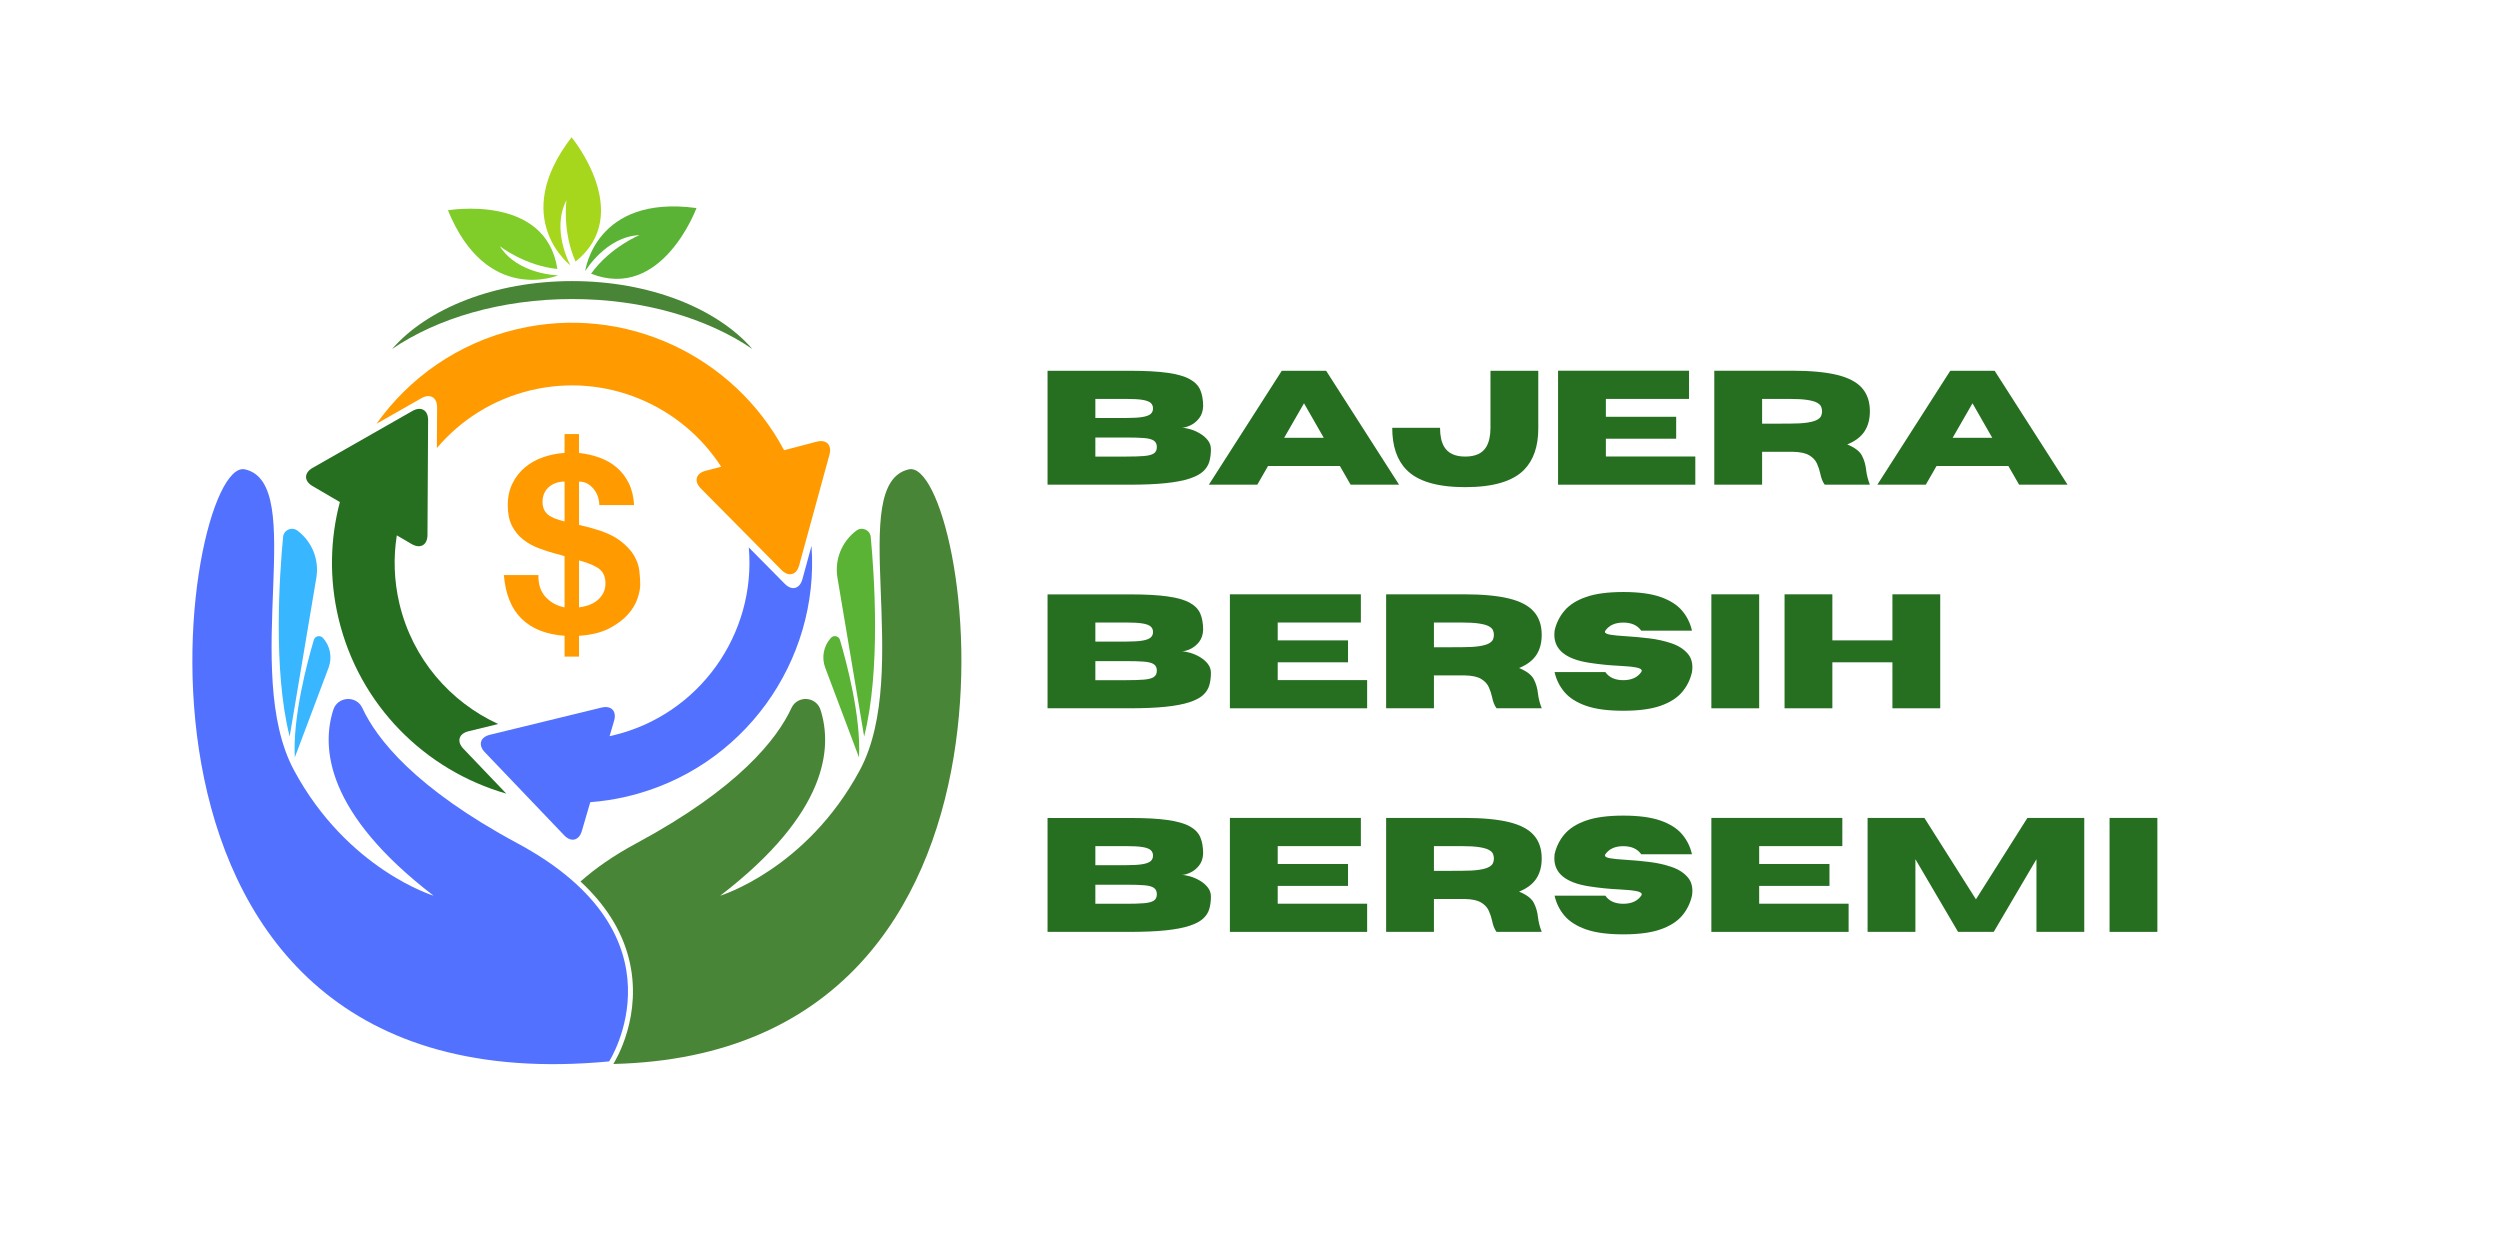 <svg xmlns="http://www.w3.org/2000/svg" xmlns:xlink="http://www.w3.org/1999/xlink" width="3780" zoomAndPan="magnify" viewBox="0 0 2835 1417.5" height="1890" preserveAspectRatio="xMidYMid meet" version="1.2"><defs><clipPath id="a245d29e1d"><path d="M 616 155.656 L 682 155.656 L 682 301 L 616 301 Z M 616 155.656 "/></clipPath><clipPath id="01909375bc"><path d="M 444.586 318 L 853.191 318 L 853.191 395.766 L 444.586 395.766 Z M 444.586 318 "/></clipPath><clipPath id="8ab59ed1ab"><path d="M 426 365 L 942 365 L 942 652 L 426 652 Z M 426 365 "/></clipPath><clipPath id="b3b945f443"><path d="M 318.711 436.547 L 895.34 300.121 L 1029.18 865.82 L 452.551 1002.242 Z M 318.711 436.547 "/></clipPath><clipPath id="c87dcd5c15"><path d="M 318.711 436.547 L 895.34 300.121 L 1029.18 865.82 L 452.551 1002.242 Z M 318.711 436.547 "/></clipPath><clipPath id="84c64cd11d"><path d="M 347 463 L 575 463 L 575 900 L 347 900 Z M 347 463 "/></clipPath><clipPath id="d7048b01c4"><path d="M 318.711 436.547 L 895.34 300.121 L 1029.18 865.82 L 452.551 1002.242 Z M 318.711 436.547 "/></clipPath><clipPath id="87ea401f30"><path d="M 318.711 436.547 L 895.34 300.121 L 1029.18 865.82 L 452.551 1002.242 Z M 318.711 436.547 "/></clipPath><clipPath id="c5c657b8a2"><path d="M 545 619 L 921 619 L 921 953 L 545 953 Z M 545 619 "/></clipPath><clipPath id="3215ce69bd"><path d="M 318.711 436.547 L 895.34 300.121 L 1029.18 865.82 L 452.551 1002.242 Z M 318.711 436.547 "/></clipPath><clipPath id="32e83348b2"><path d="M 318.711 436.547 L 895.34 300.121 L 1029.18 865.82 L 452.551 1002.242 Z M 318.711 436.547 "/></clipPath><clipPath id="93411d2b64"><path d="M 571 492.352 L 727 492.352 L 727 745 L 571 745 Z M 571 492.352 "/></clipPath></defs><g id="d7a11aa3a3"><path style=" stroke:none;fill-rule:nonzero;fill:#80cc28;fill-opacity:1;" d="M 632.914 312.23 C 632.914 312.23 587.297 311.574 566.773 279.195 C 566.773 279.195 595.09 301.293 632.066 305.02 C 618.949 219.336 507.98 238.48 507.98 238.48 C 552.074 346.188 632.914 312.23 632.914 312.23 "/><g clip-rule="nonzero" clip-path="url(#a245d29e1d)"><path style=" stroke:none;fill-rule:nonzero;fill:#a6d71c;fill-opacity:1;" d="M 646.906 300.992 C 646.906 300.992 624.668 261.062 642.375 227.059 C 642.375 227.059 637.445 262.691 652.711 296.648 C 720.18 242.418 648.156 155.664 648.156 155.664 C 577.148 247.793 646.906 300.992 646.906 300.992 "/></g><path style=" stroke:none;fill-rule:nonzero;fill:#5ab334;fill-opacity:1;" d="M 663.617 307.52 C 663.617 307.52 686.992 268.25 725.223 266.617 C 725.223 266.617 691.977 280.156 670.27 310.387 C 750.852 341.84 789.793 235.938 789.793 235.938 C 674.695 220.363 663.617 307.52 663.617 307.52 "/><g clip-rule="nonzero" clip-path="url(#01909375bc)"><path style=" stroke:none;fill-rule:nonzero;fill:#498536;fill-opacity:1;" d="M 648.887 339.117 C 729.434 339.117 802.039 360.895 853.152 395.758 C 813.262 349.828 736.742 318.758 648.887 318.758 C 561.035 318.758 484.512 349.828 444.625 395.758 C 495.738 360.895 568.344 339.117 648.887 339.117 "/></g><g clip-rule="nonzero" clip-path="url(#8ab59ed1ab)"><g clip-rule="nonzero" clip-path="url(#b3b945f443)"><g clip-rule="nonzero" clip-path="url(#c87dcd5c15)"><path style=" stroke:none;fill-rule:nonzero;fill:#ff9a00;fill-opacity:1;" d="M 926.145 500.867 L 889.148 510.559 C 832.484 403.879 708.953 344.234 586.035 373.316 C 519.148 389.141 463.871 428.531 426.914 480.609 L 477.887 451.551 C 487.723 445.949 495.73 450.625 495.668 461.945 L 495.418 508.09 C 522.234 476.422 559.004 452.727 602.395 442.461 C 687.438 422.344 772.891 459.715 817.809 529.262 L 800.07 533.906 C 789.105 536.777 786.664 545.727 794.633 553.781 L 886.277 646.434 C 894.242 654.488 903.211 652.141 906.203 641.219 L 940.621 515.512 C 943.617 504.59 937.098 497.996 926.145 500.867 "/></g></g></g><g clip-rule="nonzero" clip-path="url(#84c64cd11d)"><g clip-rule="nonzero" clip-path="url(#d7048b01c4)"><g clip-rule="nonzero" clip-path="url(#87ea401f30)"><path style=" stroke:none;fill-rule:nonzero;fill:#266f21;fill-opacity:1;" d="M 531.258 829.258 L 564.969 821.035 C 510.562 796.043 467.762 747.18 452.941 684.543 C 446.75 658.363 446.027 632.148 449.984 607.09 L 466.855 616.961 C 476.641 622.676 484.699 618.086 484.762 606.758 L 485.469 476.422 C 485.539 465.094 477.543 460.422 467.691 466.027 L 354.477 530.57 C 344.617 536.18 344.574 545.449 354.355 551.164 L 385.398 569.328 C 374.391 611.082 373.176 656.035 383.789 700.902 C 407.254 800.078 482.535 873.723 574.16 899.98 L 525.469 849.027 C 517.656 840.824 520.246 831.938 531.258 829.258 "/></g></g></g><g clip-rule="nonzero" clip-path="url(#c5c657b8a2)"><g clip-rule="nonzero" clip-path="url(#3215ce69bd)"><g clip-rule="nonzero" clip-path="url(#32e83348b2)"><path style=" stroke:none;fill-rule:nonzero;fill:#5271ff;fill-opacity:1;" d="M 889.984 662.102 L 849.121 620.781 C 857.699 718.582 793.32 810.73 695.027 833.988 C 693.777 834.281 692.531 834.523 691.277 834.801 L 696.402 817.285 C 699.578 806.398 693.184 799.711 682.172 802.387 L 555.539 833.234 C 544.527 835.91 541.93 844.801 549.762 853 L 639.781 947.238 C 647.613 955.438 656.617 953.242 659.801 942.367 L 669.359 909.68 C 683.305 908.621 697.348 906.469 711.391 903.145 C 842.938 872.023 929.574 749.746 920.266 619.051 L 909.906 656.875 C 906.918 667.801 897.945 670.152 889.984 662.102 "/></g></g></g><path style=" stroke:none;fill-rule:nonzero;fill:#5271ff;fill-opacity:1;" d="M 586.895 956.367 C 470.742 893.871 427.145 837.945 410.883 802.863 C 404.121 788.277 382.848 789.629 377.957 804.941 C 364.312 847.641 369.375 921.863 491.684 1015.719 C 491.684 1015.719 394 986.039 333.422 873.516 C 272.832 761 349.488 548.34 277.781 532.254 C 206.062 516.191 88.605 1260.531 690.766 1203.645 C 690.766 1203.645 782.246 1061.457 586.895 956.367 "/><path style=" stroke:none;fill-rule:nonzero;fill:#38b6ff;fill-opacity:1;" d="M 358.73 655.195 C 362.168 634.754 353.887 614.113 337.27 601.703 C 330.898 596.953 321.773 600.953 321.02 608.859 C 316.996 651.258 309.434 759.992 328.473 835.191 L 358.73 655.195 "/><path style=" stroke:none;fill-rule:nonzero;fill:#38b6ff;fill-opacity:1;" d="M 355.879 725.727 C 348.672 750.051 331.789 812.758 334.312 858.918 L 372.621 757.133 C 376.977 745.57 374.5 732.543 366.195 723.391 C 363.016 719.883 357.219 721.168 355.879 725.727 "/><path style=" stroke:none;fill-rule:nonzero;fill:#5ab334;fill-opacity:1;" d="M 949.68 655.195 C 946.242 634.754 954.523 614.113 971.141 601.703 C 977.512 596.953 986.645 600.953 987.398 608.859 C 991.41 651.258 998.98 759.992 979.941 835.191 L 949.68 655.195 "/><path style=" stroke:none;fill-rule:nonzero;fill:#5ab334;fill-opacity:1;" d="M 952.527 725.727 C 959.734 750.051 976.617 812.758 974.105 858.918 L 935.789 757.133 C 931.434 745.57 933.91 732.543 942.219 723.391 C 945.398 719.883 951.191 721.168 952.527 725.727 "/><path style=" stroke:none;fill-rule:nonzero;fill:#498536;fill-opacity:1;" d="M 1030.625 532.254 C 958.918 548.34 1035.582 761 974.984 873.516 C 914.406 986.039 816.73 1015.719 816.73 1015.719 C 939.047 921.863 944.098 847.641 930.453 804.941 C 925.562 789.629 904.285 788.277 897.523 802.863 C 881.27 837.945 837.668 893.879 721.516 956.367 C 695.672 970.258 674.98 984.824 658.301 999.609 C 686.34 1025.652 704.758 1054.562 712.926 1086.184 C 729.797 1151.496 697.387 1203.586 695.512 1206.543 C 1209.148 1194.242 1099.074 516.91 1030.625 532.254 "/><g clip-rule="nonzero" clip-path="url(#93411d2b64)"><path style=" stroke:none;fill-rule:nonzero;fill:#ff9a00;fill-opacity:1;" d="M 618.836 677.125 C 624.574 683.23 631.695 687.125 640.215 688.777 L 640.215 630.758 C 639.277 630.391 638.039 629.977 636.465 629.5 C 634.891 629.039 633.176 628.629 631.332 628.262 C 624.48 626.418 617.723 624.223 611.062 621.727 C 604.402 619.234 598.426 615.895 593.148 611.73 C 587.871 607.566 583.66 602.383 580.527 596.184 C 577.379 589.984 575.805 582.258 575.805 572.992 C 575.805 563.551 577.617 555.219 581.227 548.02 C 584.836 540.801 589.59 534.73 595.516 529.836 C 601.43 524.922 608.281 521.125 616.055 518.453 C 623.828 515.766 631.887 514.16 640.215 513.59 L 640.215 492.242 L 656.59 492.242 L 656.59 513.621 C 664.918 514.543 672.738 516.355 680.051 519.023 C 687.363 521.711 693.801 525.414 699.348 530.137 C 704.898 534.855 709.426 540.738 712.957 547.766 C 716.469 554.809 718.504 563.137 719.059 572.754 L 679.637 572.754 C 679.449 565.348 677.145 559.051 672.691 553.867 C 668.258 548.688 662.883 546.078 656.605 546.078 L 656.605 595.215 C 658.832 595.77 661.086 596.328 663.41 596.883 C 665.73 597.441 668.176 598.09 670.77 598.824 C 684.469 602.527 695.008 607.121 702.418 612.574 C 709.809 618.023 715.277 623.73 718.789 629.645 C 722.305 635.559 724.387 641.488 725.035 647.418 C 725.688 653.344 726.008 658.605 726.008 663.234 C 726.008 667.316 724.988 672.438 722.953 678.637 C 720.918 684.852 717.266 690.891 711.988 696.82 C 706.707 702.75 699.637 708.027 690.75 712.652 C 681.863 717.277 670.48 720.043 656.605 720.984 L 656.605 744.57 L 640.23 744.57 L 640.23 720.984 C 619.504 719.504 603.305 713.113 591.656 701.828 C 579.988 690.543 573.23 673.977 571.387 652.137 L 610.539 652.137 C 610.332 662.691 613.113 671.004 618.836 677.125 Z M 631.059 547.48 C 628.105 548.402 625.418 549.848 623.016 551.77 C 620.617 553.727 618.727 556.125 617.328 558.988 C 615.941 561.863 615.242 565.234 615.242 569.113 C 615.242 575.234 617.184 579.938 621.078 583.277 C 624.957 586.598 631.348 589.285 640.23 591.32 L 640.23 546.078 C 637.07 546.078 634.016 546.539 631.059 547.48 Z M 667.016 686.426 C 670.625 685.215 673.867 683.5 676.73 681.289 C 679.59 679.082 681.961 676.332 683.805 673.09 C 685.648 669.859 686.586 666.016 686.586 661.562 C 686.586 654.348 684.312 648.941 679.781 645.332 C 675.25 641.727 667.527 638.434 656.605 635.477 L 656.605 688.777 C 659.926 688.41 663.41 687.633 667.016 686.426 Z M 667.016 686.426 "/></g><g style="fill:#266f21;fill-opacity:1;"><g transform="translate(1173.514, 549.64)"><path style="stroke:none" d="M 107.094 0 L 14.406 0 L 14.406 -129.156 L 109.062 -129.156 C 125.875 -129.156 139.711 -128.391 150.578 -126.859 C 161.453 -125.328 169.832 -122.926 175.719 -119.656 C 181.602 -116.383 185.594 -112.223 187.688 -107.172 C 189.789 -102.129 190.844 -96.098 190.844 -89.078 C 190.664 -83.547 189.148 -78.961 186.297 -75.328 C 183.441 -71.703 180.109 -69.004 176.297 -67.234 C 172.484 -65.461 169.141 -64.578 166.266 -64.578 C 169.086 -64.578 172.391 -64.02 176.172 -62.906 C 179.953 -61.801 183.629 -60.195 187.203 -58.094 C 190.773 -55.988 193.742 -53.438 196.109 -50.438 C 198.484 -47.438 199.672 -44.016 199.672 -40.172 C 199.672 -35.129 199.082 -30.504 197.906 -26.297 C 196.738 -22.098 194.398 -18.375 190.891 -15.125 C 187.379 -11.883 182.203 -9.141 175.359 -6.891 C 168.516 -4.641 159.551 -2.926 148.469 -1.75 C 137.395 -0.582 123.602 0 107.094 0 Z M 104.031 -75.656 C 111.945 -75.656 118.082 -76.047 122.438 -76.828 C 126.789 -77.609 129.805 -78.789 131.484 -80.375 C 133.172 -81.969 134.016 -84 134.016 -86.469 C 134.016 -88.988 133.172 -91.039 131.484 -92.625 C 129.805 -94.219 126.789 -95.391 122.438 -96.141 C 118.082 -96.891 111.945 -97.266 104.031 -97.266 L 68.625 -97.266 L 68.625 -75.656 Z M 104.031 -31.891 C 112.133 -31.891 118.707 -32.098 123.75 -32.516 C 128.789 -32.93 132.484 -33.891 134.828 -35.391 C 137.172 -36.891 138.344 -39.32 138.344 -42.688 C 138.344 -46.051 137.172 -48.5 134.828 -50.031 C 132.484 -51.562 128.789 -52.52 123.75 -52.906 C 118.707 -53.301 112.133 -53.5 104.031 -53.5 L 68.625 -53.5 L 68.625 -31.891 Z M 104.031 -31.891 "/></g></g><g style="fill:#266f21;fill-opacity:1;"><g transform="translate(1369.488, 549.64)"><path style="stroke:none" d="M 217.062 0 L 162.109 0 L 149.953 -21.172 L 68.453 -21.172 L 56.297 0 L 1.344 0 L 84.031 -129.156 L 134.375 -129.156 Z M 131.672 -53.141 L 109.25 -92.312 L 86.734 -53.141 Z M 131.672 -53.141 "/></g></g><g style="fill:#266f21;fill-opacity:1;"><g transform="translate(1573.382, 549.64)"><path style="stroke:none" d="M 88.172 2.797 C 56.648 2.797 34.461 -3.75 21.609 -16.844 C 10.805 -27.832 5.406 -43.711 5.406 -64.484 L 59.625 -64.484 C 59.625 -55.484 61.156 -48.367 64.219 -43.141 C 68.602 -35.641 76.586 -31.891 88.172 -31.891 C 99.879 -31.891 107.895 -35.641 112.219 -43.141 C 115.281 -48.547 116.812 -55.66 116.812 -64.484 L 116.812 -129.156 L 171.031 -129.156 L 171.031 -63.766 C 171.031 -43.473 165.656 -27.832 154.906 -16.844 C 142 -3.75 119.754 2.797 88.172 2.797 Z M 88.172 2.797 "/></g></g><g style="fill:#266f21;fill-opacity:1;"><g transform="translate(1752.436, 549.64)"><path style="stroke:none" d="M 170.047 0 L 14.406 0 L 14.406 -129.25 L 162.922 -129.25 L 162.922 -97.266 L 68.625 -97.266 L 68.625 -77 L 148.344 -77 L 148.344 -52.141 L 68.625 -52.141 L 68.625 -31.969 L 170.047 -31.969 Z M 170.047 0 "/></g></g><g style="fill:#266f21;fill-opacity:1;"><g transform="translate(1929.6, 549.64)"><path style="stroke:none" d="M 190.844 0 L 139.594 0 C 137.258 -3.238 135.609 -7.379 134.641 -12.422 C 133.805 -16.328 132.547 -20.156 130.859 -23.906 C 129.18 -27.664 126.285 -30.789 122.172 -33.281 C 118.055 -35.77 111.945 -37.102 103.844 -37.281 L 68.625 -37.281 L 68.625 0 L 14.406 0 L 14.406 -129.25 L 102.578 -129.25 C 123.66 -129.25 140.672 -127.672 153.609 -124.516 C 166.547 -121.359 175.984 -116.398 181.922 -109.641 C 187.867 -102.891 190.844 -94.082 190.844 -83.219 C 190.844 -74.156 188.785 -66.531 184.672 -60.344 C 180.566 -54.156 174.066 -49.258 165.172 -45.656 C 173.766 -42.113 179.336 -37.863 181.891 -32.906 C 184.441 -27.957 186.016 -22.516 186.609 -16.578 C 187.211 -11.285 188.625 -5.758 190.844 0 Z M 68.625 -69.172 L 99.609 -69.266 C 108.254 -69.266 115.066 -69.656 120.047 -70.438 C 125.035 -71.219 128.711 -72.281 131.078 -73.625 C 133.453 -74.977 134.969 -76.477 135.625 -78.125 C 136.289 -79.781 136.625 -81.477 136.625 -83.219 C 136.625 -84.957 136.289 -86.664 135.625 -88.344 C 134.969 -90.031 133.453 -91.547 131.078 -92.891 C 128.711 -94.242 125.035 -95.312 120.047 -96.094 C 115.066 -96.875 108.254 -97.266 99.609 -97.266 L 68.625 -97.266 Z M 68.625 -69.172 "/></g></g><g style="fill:#266f21;fill-opacity:1;"><g transform="translate(2127.559, 549.64)"><path style="stroke:none" d="M 217.062 0 L 162.109 0 L 149.953 -21.172 L 68.453 -21.172 L 56.297 0 L 1.344 0 L 84.031 -129.156 L 134.375 -129.156 Z M 131.672 -53.141 L 109.25 -92.312 L 86.734 -53.141 Z M 131.672 -53.141 "/></g></g><g style="fill:#266f21;fill-opacity:1;"><g transform="translate(1173.514, 803.2)"><path style="stroke:none" d="M 107.094 0 L 14.406 0 L 14.406 -129.156 L 109.062 -129.156 C 125.875 -129.156 139.711 -128.391 150.578 -126.859 C 161.453 -125.328 169.832 -122.926 175.719 -119.656 C 181.602 -116.383 185.594 -112.223 187.688 -107.172 C 189.789 -102.129 190.844 -96.098 190.844 -89.078 C 190.664 -83.547 189.148 -78.961 186.297 -75.328 C 183.441 -71.703 180.109 -69.004 176.297 -67.234 C 172.484 -65.461 169.141 -64.578 166.266 -64.578 C 169.086 -64.578 172.391 -64.02 176.172 -62.906 C 179.953 -61.801 183.629 -60.195 187.203 -58.094 C 190.773 -55.988 193.742 -53.438 196.109 -50.438 C 198.484 -47.438 199.672 -44.016 199.672 -40.172 C 199.672 -35.129 199.082 -30.504 197.906 -26.297 C 196.738 -22.098 194.398 -18.375 190.891 -15.125 C 187.379 -11.883 182.203 -9.141 175.359 -6.891 C 168.516 -4.641 159.551 -2.926 148.469 -1.75 C 137.395 -0.582 123.602 0 107.094 0 Z M 104.031 -75.656 C 111.945 -75.656 118.082 -76.047 122.438 -76.828 C 126.789 -77.609 129.805 -78.789 131.484 -80.375 C 133.172 -81.969 134.016 -84 134.016 -86.469 C 134.016 -88.988 133.172 -91.039 131.484 -92.625 C 129.805 -94.219 126.789 -95.391 122.438 -96.141 C 118.082 -96.891 111.945 -97.266 104.031 -97.266 L 68.625 -97.266 L 68.625 -75.656 Z M 104.031 -31.891 C 112.133 -31.891 118.707 -32.098 123.75 -32.516 C 128.789 -32.93 132.484 -33.891 134.828 -35.391 C 137.172 -36.891 138.344 -39.32 138.344 -42.688 C 138.344 -46.051 137.172 -48.5 134.828 -50.031 C 132.484 -51.562 128.789 -52.52 123.75 -52.906 C 118.707 -53.301 112.133 -53.5 104.031 -53.5 L 68.625 -53.5 L 68.625 -31.891 Z M 104.031 -31.891 "/></g></g><g style="fill:#266f21;fill-opacity:1;"><g transform="translate(1380.296, 803.2)"><path style="stroke:none" d="M 170.047 0 L 14.406 0 L 14.406 -129.25 L 162.922 -129.25 L 162.922 -97.266 L 68.625 -97.266 L 68.625 -77 L 148.344 -77 L 148.344 -52.141 L 68.625 -52.141 L 68.625 -31.969 L 170.047 -31.969 Z M 170.047 0 "/></g></g><g style="fill:#266f21;fill-opacity:1;"><g transform="translate(1557.459, 803.2)"><path style="stroke:none" d="M 190.844 0 L 139.594 0 C 137.258 -3.238 135.609 -7.379 134.641 -12.422 C 133.805 -16.328 132.547 -20.156 130.859 -23.906 C 129.18 -27.664 126.285 -30.789 122.172 -33.281 C 118.055 -35.77 111.945 -37.102 103.844 -37.281 L 68.625 -37.281 L 68.625 0 L 14.406 0 L 14.406 -129.25 L 102.578 -129.25 C 123.66 -129.25 140.672 -127.672 153.609 -124.516 C 166.547 -121.359 175.984 -116.398 181.922 -109.641 C 187.867 -102.891 190.844 -94.082 190.844 -83.219 C 190.844 -74.156 188.785 -66.531 184.672 -60.344 C 180.566 -54.156 174.066 -49.258 165.172 -45.656 C 173.766 -42.113 179.336 -37.863 181.891 -32.906 C 184.441 -27.957 186.016 -22.516 186.609 -16.578 C 187.211 -11.285 188.625 -5.758 190.844 0 Z M 68.625 -69.172 L 99.609 -69.266 C 108.254 -69.266 115.066 -69.656 120.047 -70.438 C 125.035 -71.219 128.711 -72.281 131.078 -73.625 C 133.453 -74.977 134.969 -76.477 135.625 -78.125 C 136.289 -79.781 136.625 -81.477 136.625 -83.219 C 136.625 -84.957 136.289 -86.664 135.625 -88.344 C 134.969 -90.031 133.453 -91.547 131.078 -92.891 C 128.711 -94.242 125.035 -95.312 120.047 -96.094 C 115.066 -96.875 108.254 -97.266 99.609 -97.266 L 68.625 -97.266 Z M 68.625 -69.172 "/></g></g><g style="fill:#266f21;fill-opacity:1;"><g transform="translate(1755.419, 803.2)"><path style="stroke:none" d="M 85.375 2.797 C 67.906 2.797 53.828 0.922 43.141 -2.828 C 32.453 -6.586 24.316 -11.754 18.734 -18.328 C 13.148 -24.898 9.395 -32.477 7.469 -41.062 L 65.031 -41.062 C 69.289 -34.945 76.07 -31.891 85.375 -31.891 C 94.688 -31.891 101.473 -34.945 105.734 -41.062 C 106.098 -41.664 106.281 -42.207 106.281 -42.688 C 106.281 -44.312 104.129 -45.523 99.828 -46.328 C 95.535 -47.141 89.129 -47.758 80.609 -48.188 C 69.859 -48.664 58.57 -49.805 46.75 -51.609 C 20.383 -55.691 7.203 -66.289 7.203 -83.406 C 7.203 -84.844 7.289 -86.375 7.469 -88 C 9.395 -96.582 13.148 -104.16 18.734 -110.734 C 24.316 -117.305 32.453 -122.469 43.141 -126.219 C 53.828 -129.977 67.906 -131.859 85.375 -131.859 C 102.852 -131.859 116.938 -129.977 127.625 -126.219 C 138.312 -122.469 146.445 -117.305 152.031 -110.734 C 157.613 -104.16 161.363 -96.582 163.281 -88 L 105.734 -88 C 101.473 -94.125 94.688 -97.188 85.375 -97.188 C 76.07 -97.188 69.289 -94.125 65.031 -88 C 64.727 -87.508 64.578 -87.055 64.578 -86.641 C 64.578 -85.203 66.633 -84.133 70.75 -83.438 C 74.863 -82.75 80.926 -82.164 88.938 -81.688 C 96.957 -81.207 105.5 -80.426 114.562 -79.344 C 123.625 -78.258 132.102 -76.379 140 -73.703 C 147.895 -71.035 154.066 -67.094 158.516 -61.875 C 161.992 -57.852 163.734 -52.75 163.734 -46.562 C 163.734 -44.82 163.582 -42.988 163.281 -41.062 C 161.363 -32.477 157.613 -24.898 152.031 -18.328 C 146.445 -11.754 138.312 -6.586 127.625 -2.828 C 116.938 0.922 102.852 2.797 85.375 2.797 Z M 85.375 2.797 "/></g></g><g style="fill:#266f21;fill-opacity:1;"><g transform="translate(1926.281, 803.2)"><path style="stroke:none" d="M 68.625 0 L 14.406 0 L 14.406 -129.25 L 68.625 -129.25 Z M 68.625 0 "/></g></g><g style="fill:#266f21;fill-opacity:1;"><g transform="translate(2009.281, 803.2)"><path style="stroke:none" d="M 190.938 0 L 136.719 0 L 136.719 -52.141 L 68.625 -52.141 L 68.625 0 L 14.406 0 L 14.406 -129.25 L 68.625 -129.25 L 68.625 -77 L 136.719 -77 L 136.719 -129.25 L 190.938 -129.25 Z M 190.938 0 "/></g></g><g style="fill:#266f21;fill-opacity:1;"><g transform="translate(2214.568, 803.2)"><path style="stroke:none" d=""/></g></g><g style="fill:#266f21;fill-opacity:1;"><g transform="translate(1173.514, 1056.76)"><path style="stroke:none" d="M 107.094 0 L 14.406 0 L 14.406 -129.156 L 109.062 -129.156 C 125.875 -129.156 139.711 -128.391 150.578 -126.859 C 161.453 -125.328 169.832 -122.926 175.719 -119.656 C 181.602 -116.383 185.594 -112.223 187.688 -107.172 C 189.789 -102.129 190.844 -96.098 190.844 -89.078 C 190.664 -83.547 189.148 -78.961 186.297 -75.328 C 183.441 -71.703 180.109 -69.004 176.297 -67.234 C 172.484 -65.461 169.141 -64.578 166.266 -64.578 C 169.086 -64.578 172.391 -64.02 176.172 -62.906 C 179.953 -61.801 183.629 -60.195 187.203 -58.094 C 190.773 -55.988 193.742 -53.438 196.109 -50.438 C 198.484 -47.438 199.672 -44.016 199.672 -40.172 C 199.672 -35.129 199.082 -30.504 197.906 -26.297 C 196.738 -22.098 194.398 -18.375 190.891 -15.125 C 187.379 -11.883 182.203 -9.141 175.359 -6.891 C 168.516 -4.641 159.551 -2.926 148.469 -1.75 C 137.395 -0.582 123.602 0 107.094 0 Z M 104.031 -75.656 C 111.945 -75.656 118.082 -76.047 122.438 -76.828 C 126.789 -77.609 129.805 -78.789 131.484 -80.375 C 133.172 -81.969 134.016 -84 134.016 -86.469 C 134.016 -88.988 133.172 -91.039 131.484 -92.625 C 129.805 -94.219 126.789 -95.391 122.438 -96.141 C 118.082 -96.891 111.945 -97.266 104.031 -97.266 L 68.625 -97.266 L 68.625 -75.656 Z M 104.031 -31.891 C 112.133 -31.891 118.707 -32.098 123.75 -32.516 C 128.789 -32.93 132.484 -33.891 134.828 -35.391 C 137.172 -36.891 138.344 -39.32 138.344 -42.688 C 138.344 -46.051 137.172 -48.5 134.828 -50.031 C 132.484 -51.562 128.789 -52.52 123.75 -52.906 C 118.707 -53.301 112.133 -53.5 104.031 -53.5 L 68.625 -53.5 L 68.625 -31.891 Z M 104.031 -31.891 "/></g></g><g style="fill:#266f21;fill-opacity:1;"><g transform="translate(1380.296, 1056.76)"><path style="stroke:none" d="M 170.047 0 L 14.406 0 L 14.406 -129.25 L 162.922 -129.25 L 162.922 -97.266 L 68.625 -97.266 L 68.625 -77 L 148.344 -77 L 148.344 -52.141 L 68.625 -52.141 L 68.625 -31.969 L 170.047 -31.969 Z M 170.047 0 "/></g></g><g style="fill:#266f21;fill-opacity:1;"><g transform="translate(1557.459, 1056.76)"><path style="stroke:none" d="M 190.844 0 L 139.594 0 C 137.258 -3.238 135.609 -7.379 134.641 -12.422 C 133.805 -16.328 132.547 -20.156 130.859 -23.906 C 129.18 -27.664 126.285 -30.789 122.172 -33.281 C 118.055 -35.77 111.945 -37.102 103.844 -37.281 L 68.625 -37.281 L 68.625 0 L 14.406 0 L 14.406 -129.25 L 102.578 -129.25 C 123.66 -129.25 140.672 -127.672 153.609 -124.516 C 166.547 -121.359 175.984 -116.398 181.922 -109.641 C 187.867 -102.891 190.844 -94.082 190.844 -83.219 C 190.844 -74.156 188.785 -66.531 184.672 -60.344 C 180.566 -54.156 174.066 -49.258 165.172 -45.656 C 173.766 -42.113 179.336 -37.863 181.891 -32.906 C 184.441 -27.957 186.016 -22.516 186.609 -16.578 C 187.211 -11.285 188.625 -5.758 190.844 0 Z M 68.625 -69.172 L 99.609 -69.266 C 108.254 -69.266 115.066 -69.656 120.047 -70.438 C 125.035 -71.219 128.711 -72.281 131.078 -73.625 C 133.453 -74.977 134.969 -76.477 135.625 -78.125 C 136.289 -79.781 136.625 -81.477 136.625 -83.219 C 136.625 -84.957 136.289 -86.664 135.625 -88.344 C 134.969 -90.031 133.453 -91.547 131.078 -92.891 C 128.711 -94.242 125.035 -95.312 120.047 -96.094 C 115.066 -96.875 108.254 -97.266 99.609 -97.266 L 68.625 -97.266 Z M 68.625 -69.172 "/></g></g><g style="fill:#266f21;fill-opacity:1;"><g transform="translate(1755.419, 1056.76)"><path style="stroke:none" d="M 85.375 2.797 C 67.906 2.797 53.828 0.922 43.141 -2.828 C 32.453 -6.586 24.316 -11.754 18.734 -18.328 C 13.148 -24.898 9.395 -32.477 7.469 -41.062 L 65.031 -41.062 C 69.289 -34.945 76.07 -31.891 85.375 -31.891 C 94.688 -31.891 101.473 -34.945 105.734 -41.062 C 106.098 -41.664 106.281 -42.207 106.281 -42.688 C 106.281 -44.312 104.129 -45.523 99.828 -46.328 C 95.535 -47.141 89.129 -47.758 80.609 -48.188 C 69.859 -48.664 58.57 -49.805 46.75 -51.609 C 20.383 -55.691 7.203 -66.289 7.203 -83.406 C 7.203 -84.844 7.289 -86.375 7.469 -88 C 9.395 -96.582 13.148 -104.16 18.734 -110.734 C 24.316 -117.305 32.453 -122.469 43.141 -126.219 C 53.828 -129.977 67.906 -131.859 85.375 -131.859 C 102.852 -131.859 116.938 -129.977 127.625 -126.219 C 138.312 -122.469 146.445 -117.305 152.031 -110.734 C 157.613 -104.16 161.363 -96.582 163.281 -88 L 105.734 -88 C 101.473 -94.125 94.688 -97.188 85.375 -97.188 C 76.07 -97.188 69.289 -94.125 65.031 -88 C 64.727 -87.508 64.578 -87.055 64.578 -86.641 C 64.578 -85.203 66.633 -84.133 70.75 -83.438 C 74.863 -82.75 80.926 -82.164 88.938 -81.688 C 96.957 -81.207 105.5 -80.426 114.562 -79.344 C 123.625 -78.258 132.102 -76.379 140 -73.703 C 147.895 -71.035 154.066 -67.094 158.516 -61.875 C 161.992 -57.852 163.734 -52.75 163.734 -46.562 C 163.734 -44.82 163.582 -42.988 163.281 -41.062 C 161.363 -32.477 157.613 -24.898 152.031 -18.328 C 146.445 -11.754 138.312 -6.586 127.625 -2.828 C 116.938 0.922 102.852 2.797 85.375 2.797 Z M 85.375 2.797 "/></g></g><g style="fill:#266f21;fill-opacity:1;"><g transform="translate(1926.281, 1056.76)"><path style="stroke:none" d="M 170.047 0 L 14.406 0 L 14.406 -129.25 L 162.922 -129.25 L 162.922 -97.266 L 68.625 -97.266 L 68.625 -77 L 148.344 -77 L 148.344 -52.141 L 68.625 -52.141 L 68.625 -31.969 L 170.047 -31.969 Z M 170.047 0 "/></g></g><g style="fill:#266f21;fill-opacity:1;"><g transform="translate(2103.445, 1056.76)"><path style="stroke:none" d="M 260.109 0 L 205.891 0 L 205.891 -82.406 L 157.438 0 L 117 0 L 68.625 -82.406 L 68.625 0 L 14.406 0 L 14.406 -129.25 L 78.812 -129.25 L 137.266 -36.922 L 195.625 -129.25 L 260.109 -129.25 Z M 260.109 0 "/></g></g><g style="fill:#266f21;fill-opacity:1;"><g transform="translate(2377.833, 1056.76)"><path style="stroke:none" d="M 68.625 0 L 14.406 0 L 14.406 -129.25 L 68.625 -129.25 Z M 68.625 0 "/></g></g></g></svg>